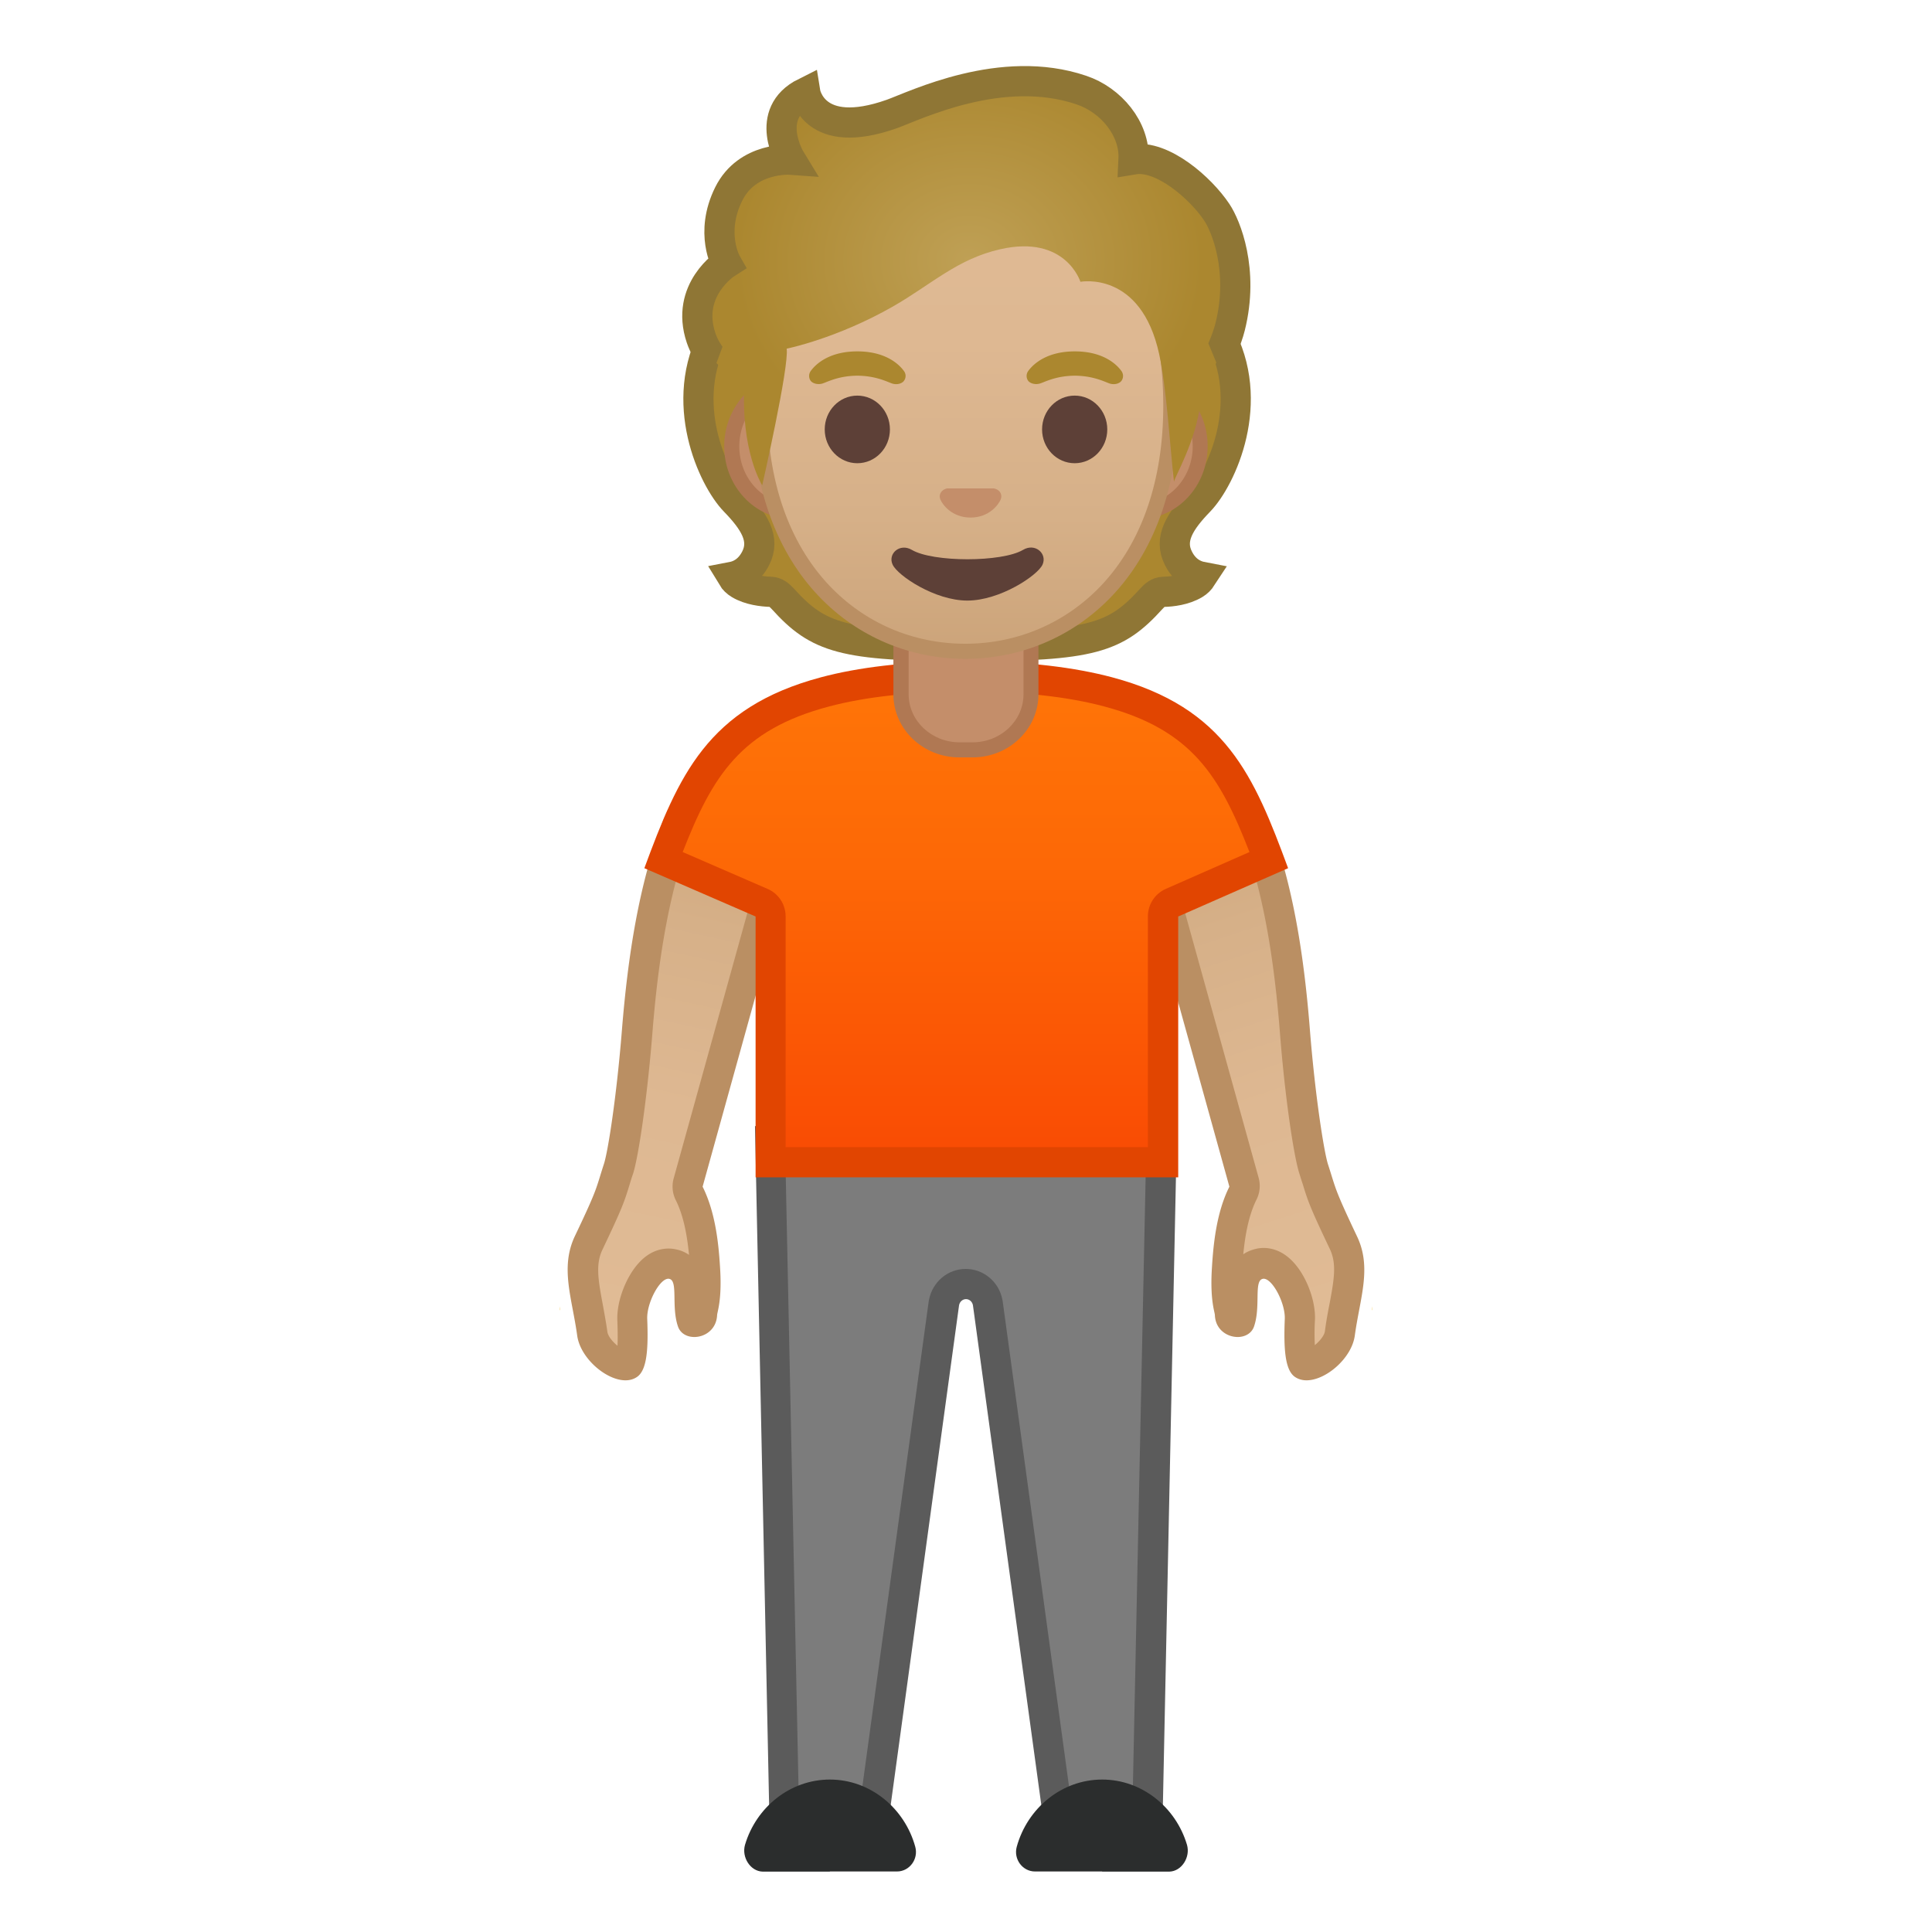 <svg viewBox="0 0 128 128" xmlns="http://www.w3.org/2000/svg" xmlns:xlink="http://www.w3.org/1999/xlink" width="512px" height="512px"><linearGradient id="a" x1="76.418" x2="87.8" y1="52.915" y2="87.639" gradientUnits="userSpaceOnUse"><stop stop-color="#CCA47A" offset=".002"/><stop stop-color="#D6B088" offset=".258"/><stop stop-color="#DEB892" offset=".59"/><stop stop-color="#E0BB95" offset="1"/></linearGradient><path d="M86.55 90.45c-.14 0-.19-.04-.2-.05-.1-.1-.34-.62-.24-2.98.05-1.12-.57-2.47-1.2-3.12-.37-.39-.77-.58-1.2-.58-.08 0-.22.02-.29.03-1.08.25-1.1 1.39-1.12 2.23-.01.52-.02 1.11-.18 1.57-.01 0-.05.02-.13.02-.05 0-.49-.01-.51-.48 0-.09-.02-.22-.06-.4-.07-.33-.22-1.01-.14-2.42.08-1.6.28-3.64 1.06-5.2.11-.22.14-.48.07-.71l-5.3-19.09-2-6.52c.85-.41 2.39-1.03 3.93-1.03 1.97 0 3.32 1.01 4.11 3.1 1.35 3.55 2.19 7.86 2.64 13.57.33 4.15.9 8.03 1.23 9.06.09.29.17.53.23.74.32 1.03.43 1.41 1.75 4.18.62 1.3.37 2.61.05 4.27-.11.56-.21 1.13-.3 1.74-.12.96-1.42 2.07-2.2 2.07z" fill="url(#a)"/><path d="M79.05 52.7c1.04 0 2.35.28 3.17 2.45 1.32 3.46 2.14 7.68 2.58 13.29.34 4.36.93 8.21 1.28 9.29.09.29.16.52.23.72.35 1.15.51 1.6 1.8 4.31.45.96.29 1.96-.03 3.65-.11.56-.22 1.15-.3 1.78-.04.3-.36.68-.67.93a16 16 0 0 1 .01-1.69c.05-1.27-.58-2.93-1.48-3.86-.7-.73-1.43-.89-1.92-.89-.17 0-.35.02-.51.06-.34.08-.61.2-.84.36.12-1.24.35-2.57.88-3.63.22-.44.27-.95.14-1.43l-5.3-19.09c0-.02-.01-.03-.01-.05l-1.73-5.65c.74-.26 1.73-.55 2.7-.55m0-2c-2.62 0-5.13 1.54-5.13 1.54l2.23 7.29 5.3 19.09c-.89 1.77-1.08 3.97-1.17 5.6-.1 1.98.2 2.68.21 2.92.04.95.81 1.44 1.51 1.44.47 0 .92-.23 1.08-.69.46-1.32-.02-3.02.57-3.16.02-.01.05-.01.07-.01.59 0 1.44 1.62 1.4 2.66-.08 2 .02 3.35.64 3.82.23.17.51.25.8.25 1.29 0 3-1.47 3.2-2.97.34-2.48 1.14-4.48.15-6.56-1.55-3.27-1.38-3.1-1.93-4.79-.26-.82-.84-4.47-1.19-8.83-.39-4.97-1.12-9.69-2.71-13.85-1.09-2.91-3.09-3.75-5.03-3.75z" fill="#BA8F63"/><linearGradient id="b" x1="33.617" x2="33.653" y1="90.016" y2="90.016" gradientTransform="scale(-1 1) rotate(-9.474 -48.73 839.887)" gradientUnits="userSpaceOnUse"><stop stop-color="#FFB300" offset="0"/><stop stop-color="#FFCA28" offset=".401"/></linearGradient><path d="M90.9 86.81c.01-.15.01-.26.01-.26s.01.28-.01.26z" fill="url(#b)"/><path d="M90.91 86.55s0 .11-.01.26c.02 0 .01-.26.01-.26z" fill="#EDA600"/><linearGradient id="c" x1="46.945" x2="33.379" y1="57.27" y2="91.229" gradientTransform="rotate(-9.474 17.648 38.807)" gradientUnits="userSpaceOnUse"><stop stop-color="#CCA47A" offset=".002"/><stop stop-color="#D6B088" offset=".258"/><stop stop-color="#DEB892" offset=".59"/><stop stop-color="#E0BB95" offset="1"/></linearGradient><path d="M41.45 90.45c-.78 0-2.08-1.11-2.21-2.1-.08-.6-.19-1.18-.3-1.74-.31-1.66-.56-2.97.05-4.27 1.31-2.76 1.43-3.15 1.75-4.18.06-.21.14-.44.23-.74.33-1.03.9-4.92 1.23-9.06.45-5.71 1.29-10.02 2.64-13.57.79-2.08 2.14-3.1 4.11-3.1 1.55 0 3.09.62 3.93 1.03l-1.99 6.5-5.31 19.11a.97.97 0 0 0 .07.71c.78 1.56.98 3.6 1.06 5.2.08 1.41-.07 2.09-.14 2.42-.04.18-.06.31-.06.4-.02.47-.46.48-.51.48-.08 0-.13-.02-.14-.03-.15-.44-.16-1.04-.17-1.56-.01-.84-.03-1.99-1.12-2.23-.07-.02-.22-.03-.29-.03-.43 0-.83.2-1.2.58-.63.65-1.25 2-1.2 3.12.1 2.36-.14 2.88-.25 2.99 0 .03-.05.07-.18.07z" fill="url(#c)"/><path d="M48.95 52.7c.97 0 1.96.29 2.72.59l-1.73 5.65c-.01.02-.01.03-.01.05l-5.3 19.09c-.13.48-.08.99.14 1.43.53 1.05.76 2.39.88 3.63-.23-.16-.5-.29-.84-.36a2.22 2.22 0 0 0-.51-.06c-.49 0-1.22.15-1.92.89-.89.93-1.53 2.59-1.48 3.86.03.78.03 1.32.01 1.69-.32-.26-.63-.63-.67-.93-.09-.64-.2-1.22-.3-1.78-.32-1.69-.48-2.7-.03-3.65 1.29-2.71 1.45-3.16 1.8-4.31.06-.2.13-.44.23-.72.35-1.08.93-4.93 1.28-9.29.44-5.61 1.26-9.83 2.58-13.29.8-2.21 2.11-2.49 3.15-2.49m0-2c-1.94 0-3.94.84-5.04 3.74-1.58 4.16-2.31 8.88-2.71 13.85-.35 4.36-.92 8.01-1.19 8.83-.55 1.69-.37 1.52-1.93 4.79-.98 2.09-.18 4.09.16 6.57.2 1.49 1.91 2.97 3.2 2.97.3 0 .57-.08.8-.25.62-.47.72-1.82.64-3.82-.04-1.04.81-2.66 1.4-2.66.02 0 .05 0 .07.01.59.14.11 1.84.57 3.16.16.46.6.69 1.08.69.7 0 1.46-.49 1.51-1.44.01-.24.31-.94.21-2.92-.09-1.63-.28-3.82-1.17-5.6l5.3-19.09 2.23-7.29s-2.5-1.54-5.13-1.54z" fill="#BA8F63"/><linearGradient id="d" x1="28.923" x2="28.959" y1="89.232" y2="89.232" gradientTransform="rotate(-9.474 17.648 38.807)" gradientUnits="userSpaceOnUse"><stop stop-color="#FFB300" offset="0"/><stop stop-color="#FFCA28" offset=".401"/></linearGradient><path d="M37.1 86.81c-.01-.15-.01-.26-.01-.26s-.01.28.01.26z" fill="url(#d)"/><path d="M37.09 86.55s-.01.26.01.26c-.01-.15-.01-.26-.01-.26z" fill="#EDA600"/><path d="M70.24 121.41l-4.79-35.06c-.14-.76-.75-1.27-1.45-1.27s-1.31.51-1.44 1.22l-4.8 35.11-5.76.24-.96-46.03h25.91L76 121.65l-5.76-.24z" fill="#7C7C7C"/><path d="M75.93 76.61l-.92 43.99-3.9-.16-4.68-34.23c0-.03-.01-.06-.02-.1-.22-1.18-1.24-2.04-2.43-2.04s-2.2.86-2.43 2.04c-.01.03-.01.06-.02.1l-4.68 34.23-3.9.16-.92-43.99h23.9m2.05-2zm0 0H50.02l1 48.08 7.61-.32 4.91-35.89c.04-.24.24-.41.46-.41s.42.17.46.41l4.91 35.89 7.61.32 1-48.08z" fill="#5B5B5B"/><g fill="#2B2D2D"><path d="M73.02 124h4.45c.82-.02 1.41-.96 1.17-1.78-.74-2.49-2.99-4.32-5.62-4.32-2.68 0-4.96 1.9-5.66 4.46-.22.82.39 1.63 1.21 1.63h4.45zM54.98 124h-4.45c-.82-.02-1.41-.96-1.17-1.78.74-2.49 2.99-4.32 5.62-4.32 2.68 0 4.96 1.9 5.66 4.46.22.82-.39 1.63-1.21 1.63h-4.45z"/></g><linearGradient id="e" x1="63.462" x2="63.462" y1="44.814" y2="77" gradientTransform="matrix(-1 0 0 1 127.46 0)" gradientUnits="userSpaceOnUse"><stop stop-color="#FF7507" offset=".001"/><stop stop-color="#FD6806" offset=".388"/><stop stop-color="#F94B04" offset="1"/></linearGradient><path d="M51.04 77V60.72c0-.4-.24-.76-.6-.92l-6.5-2.82c2.16-5.74 4.08-9.38 10.7-11.14 2.52-.67 5.74-1.03 9.32-1.03h.16c3.6 0 6.71.35 9.27 1.03 6.58 1.75 8.49 5.4 10.66 11.15l-6.41 2.82c-.36.16-.6.52-.6.92V77h-26z" fill="url(#e)"/><path d="M64.13 45.81c3.46 0 6.58.34 9.01.99 5.8 1.54 7.67 4.58 9.64 9.65l-5.54 2.44c-.73.32-1.19 1.04-1.19 1.83V76h-24V60.72c0-.8-.47-1.52-1.2-1.83l-5.62-2.44c1.97-5.05 3.85-8.09 9.68-9.64 2.44-.65 5.57-.99 9.06-.99h.08l.08-.01m0-2h-.16c-3.96 0-7.18.42-9.57 1.06-7.55 2.01-9.46 6.56-11.71 12.65l7.37 3.2V78h28V60.72l7.28-3.2c-2.25-6.09-4.12-10.64-11.67-12.65-2.41-.64-5.58-1.06-9.54-1.06z" fill="#E14501"/><path d="M78.08 37c-.67-1.29.1-2.48 1.38-3.8 1.44-1.49 3.84-6.59 1.29-11.14-.48-.07-7.42.03-9.18.03h-15c-1.76 0-8.7-.1-9.18-.03-2.54 4.55-.15 9.66 1.29 11.14 1.28 1.32 2.05 2.51 1.38 3.8-.44.85-1.08 1.13-1.55 1.22.12.2.29.36.49.48.67.4 1.52.49 2.07.51.33.01.58.23.8.47 2.34 2.59 3.97 3.13 12.2 3.13 8.24 0 9.86-.54 12.2-3.13.22-.24.46-.46.8-.47.55-.01 1.4-.11 2.07-.51.2-.12.36-.28.49-.48-.47-.09-1.12-.37-1.55-1.22z" fill="#AB872F"/><path d="M78.08 37c-.67-1.29.1-2.48 1.38-3.8 1.44-1.49 3.84-6.59 1.29-11.14-.48-.07-7.42.03-9.18.03h-15c-1.76 0-8.7-.1-9.18-.03-2.54 4.55-.15 9.66 1.29 11.14 1.28 1.32 2.05 2.51 1.38 3.8-.44.85-1.08 1.13-1.55 1.22.12.2.29.36.49.48.67.4 1.52.49 2.07.51.33.01.58.23.8.47 2.34 2.59 3.97 3.13 12.2 3.13 8.24 0 9.86-.54 12.2-3.13.22-.24.46-.46.8-.47.55-.01 1.4-.11 2.07-.51.2-.12.36-.28.49-.48-.47-.09-1.12-.37-1.55-1.22z" fill="none" stroke="#8F7635" stroke-miterlimit="10" stroke-width="2"/><path d="M63.56 49.68c-2.13 0-3.87-1.65-3.87-3.68v-4.61h8.62V46c0 2.03-1.74 3.68-3.87 3.68h-.88z" fill="#C48E6A"/><path d="M67.81 41.89V46c0 1.75-1.51 3.18-3.37 3.18h-.87c-1.86 0-3.37-1.43-3.37-3.18v-4.11h7.61m1-1h-9.62V46c0 2.31 1.96 4.18 4.37 4.18h.87c2.41 0 4.37-1.87 4.37-4.18v-5.11h.01z" fill="#B07853"/><path d="M52.49 33.88c-2.21 0-4.01-1.93-4.01-4.31s1.8-4.31 4.01-4.31h23.02c2.21 0 4.01 1.93 4.01 4.31s-1.8 4.31-4.01 4.31H52.49z" fill="#C48E6A"/><path d="M75.51 25.76c1.94 0 3.51 1.71 3.51 3.81s-1.58 3.81-3.51 3.81H52.49c-1.94 0-3.51-1.71-3.51-3.81s1.58-3.81 3.51-3.81h23.02m0-1H52.49c-2.48 0-4.51 2.16-4.51 4.81 0 2.64 2.03 4.81 4.51 4.81H75.5c2.48 0 4.51-2.16 4.51-4.81.01-2.64-2.02-4.81-4.5-4.81z" fill="#B07853"/><linearGradient id="f" x1="63.951" x2="63.951" y1="43.282" y2="8.238" gradientUnits="userSpaceOnUse"><stop stop-color="#CCA47A" offset=".002"/><stop stop-color="#D6B088" offset=".258"/><stop stop-color="#DEB892" offset=".59"/><stop stop-color="#E0BB95" offset="1"/></linearGradient><path d="M63.95 43.15c-6.56 0-13.62-5.09-13.62-16.27 0-8.96 5.21-18.62 13.62-18.62s13.62 9.67 13.62 18.62c0 11.18-7.06 16.27-13.62 16.27z" fill="url(#f)"/><path d="M63.95 8.76c3.3 0 6.58 1.8 9.02 4.94 2.64 3.41 4.1 8.09 4.1 13.18 0 4.94-1.42 9.06-4.11 11.91-2.36 2.49-5.56 3.86-9.01 3.86s-6.65-1.37-9.01-3.86c-2.69-2.85-4.11-6.96-4.11-11.91 0-5.09 1.46-9.77 4.1-13.18 2.44-3.14 5.73-4.94 9.02-4.94m0-1c-7.33 0-14.12 7.84-14.12 19.12 0 11.22 7 16.77 14.12 16.77 7.13 0 14.12-5.55 14.12-16.77 0-11.28-6.79-19.12-14.12-19.12z" fill="#BA8F63"/><radialGradient id="g" cx="64.231" cy="17.278" r="15.479" gradientTransform="matrix(1 0 0 .864 0 2.346)" gradientUnits="userSpaceOnUse"><stop stop-color="#BFA055" offset="0"/><stop stop-color="#AB872F" offset="1"/></radialGradient><path d="M59.09 7.55c-5.22 1.85-5.74-1.42-5.74-1.42-2.83 1.41-.97 4.45-.97 4.45s-2.87-.21-4.1 2.27c-1.29 2.6-.15 4.59-.15 4.59s-2.76 1.75-1.68 4.95c.72 2.12 2.87 2.97 2.87 2.97-.26 4.57 1.18 6.79 1.18 6.79s1.79-7.85 1.62-9.05c0 0 3.3-.66 7.05-2.8 2.53-1.45 4.26-3.15 7.11-3.79 4.33-.98 5.3 2.16 5.3 2.16s4.01-.77 5.22 4.8c.5 2.29.71 6.12.98 8.45-.02-.2 1.49-2.72 1.75-5.28.1-.95 1.54-3.26 1.97-4.99.94-3.75-.29-6.7-.88-7.58-1.07-1.61-3.61-3.83-5.52-3.51.1-2.04-1.51-3.94-3.45-4.59-5.29-1.8-11 1.02-12.56 1.58z" fill="url(#g)"/><defs><path id="h" d="M50.87 3.55l-5.2 8.93-.81 10.91 2.3 1.49 1.31-3.53 20.65-9.49 9.04 6.3 2.7 6.53 2.28-2.66-.89-18.48z"/></defs><clipPath id="i"><use xlink:href="#h"/></clipPath><g clip-path="url(#i)"><path d="M59.09 7.55c-5.22 1.85-5.74-1.42-5.74-1.42-2.83 1.41-.97 4.45-.97 4.45s-2.87-.21-4.1 2.27c-1.29 2.6-.15 4.59-.15 4.59s-2.76 1.75-1.68 4.95c.72 2.12 2.87 2.97 2.87 2.97-.26 4.57 1.18 6.79 1.18 6.79s1.79-7.85 1.62-9.05c0 0 3.3-.66 7.05-2.8 2.53-1.45 4.26-3.15 7.11-3.79 4.33-.98 5.3 2.16 5.3 2.16s4.01-.77 5.22 4.8c.5 2.29.71 6.12.98 8.45-.02-.2 1.49-2.72 1.75-5.28.1-.95 1.54-3.26 1.97-4.99.94-3.75-.29-6.7-.88-7.58-1.07-1.61-3.61-3.83-5.52-3.51.1-2.04-1.51-3.94-3.45-4.59-5.29-1.8-11 1.02-12.56 1.58z" fill="none" stroke="#8F7635" stroke-miterlimit="10" stroke-width="2"/></g><g fill="#5D4037"><ellipse cx="71.2" cy="28.45" rx="2.16" ry="2.24"/><ellipse cx="56.8" cy="28.45" rx="2.16" ry="2.24"/></g><path d="M60.41 36.43c1.4.83 5.97.83 7.37 0 .8-.48 1.62.25 1.29.98-.33.72-2.82 2.38-4.98 2.38s-4.62-1.66-4.95-2.38c-.34-.72.47-1.45 1.27-.98z" fill="#5D4037"/><path d="M62.61 32.4c.05-.02.09-.03.14-.04h3.1c.05.01.09.02.14.04.28.11.44.4.3.71-.13.31-.75 1.18-1.99 1.18s-1.86-.87-1.99-1.18c-.14-.3.02-.59.3-.71z" fill="#C48E6A"/><g fill="#AB872F"><path d="M59.88 24.57c-.39-.53-1.31-1.29-3.08-1.29s-2.69.76-3.08 1.29c-.17.23-.13.5-.01.66.11.15.44.29.81.17.37-.13 1.08-.5 2.28-.51 1.2.01 1.92.38 2.28.51.37.13.7-.01.81-.17a.54.54 0 0 0-.01-.66zM74.29 24.57c-.39-.53-1.31-1.29-3.08-1.29s-2.69.76-3.08 1.29c-.17.23-.13.5-.01.66.11.15.44.29.81.17.37-.13 1.08-.5 2.28-.51 1.2.01 1.92.38 2.28.51.37.13.7-.01.81-.17.12-.16.16-.43-.01-.66z"/></g></svg>